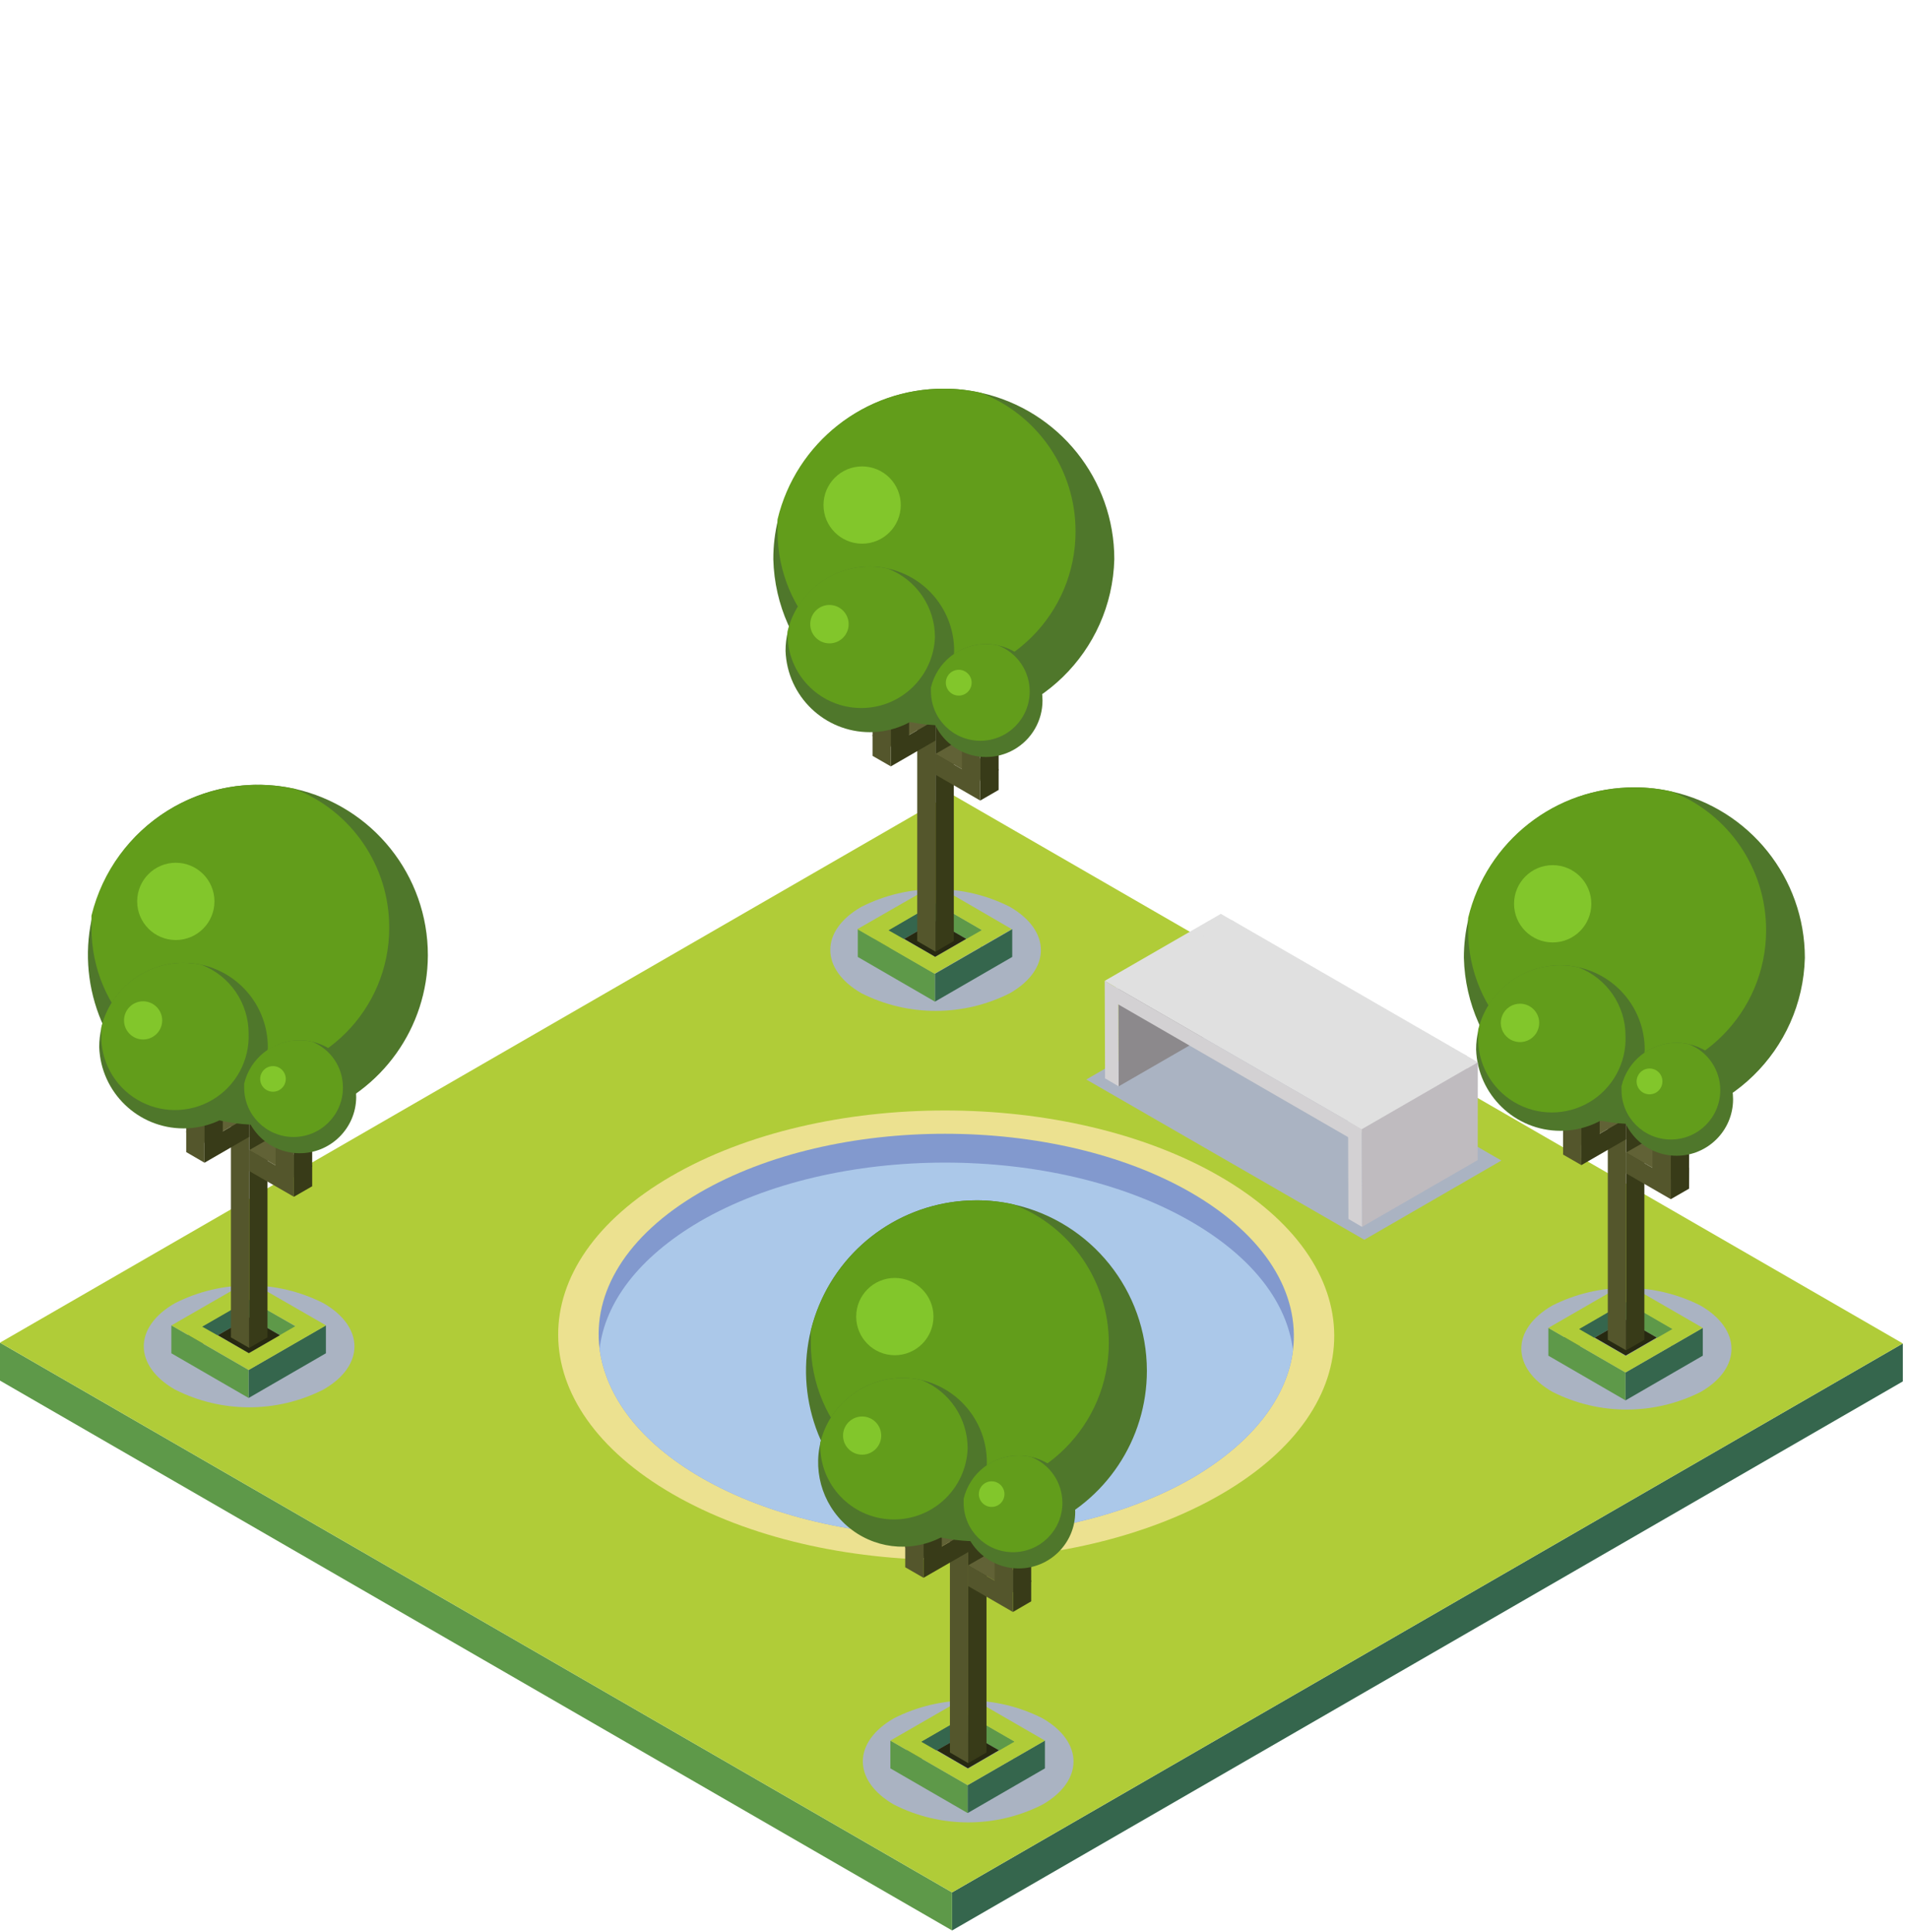 <?xml version="1.0" encoding="UTF-8"?>
<svg width="167px" height="169px" viewBox="0 0 167 169" version="1.1" xmlns="http://www.w3.org/2000/svg" xmlns:xlink="http://www.w3.org/1999/xlink">
    <!-- Generator: Sketch 52.3 (67297) - http://www.bohemiancoding.com/sketch -->
    <title>Artboard</title>
    <desc>Created with Sketch.</desc>
    <g id="Artboard" stroke="none" stroke-width="1" fill="none" fill-rule="evenodd">
        <g id="Element-2-Copy" transform="translate(0, 34)" fill-rule="nonzero">
            <g id="_Gruppe_3" transform="translate(0, 35)">
                <g id="_Gruppe_4" transform="translate(83, 48)" fill="#35664D">
                    <g id="_Gruppe_5">
                        <g id="_Gruppe_6">
                            <polygon id="_Pfad_" points="83.46 0.52 83.46 3.84 0.29 51.87 0.29 48.54"></polygon>
                        </g>
                    </g>
                </g>
                <g id="_Gruppe_7" transform="translate(0, 48)" fill="#5E9949">
                    <g id="_Gruppe_8">
                        <g id="_Gruppe_9">
                            <polygon id="_Pfad_2" points="0 0.45 0 3.77 83.29 51.87 83.29 48.54"></polygon>
                        </g>
                    </g>
                </g>
                <polygon id="_Pfad_3" fill="#B0CC38" points="83.18 0.44 166.46 48.52 83.29 96.54 0 48.45"></polygon>
            </g>
            <g id="_Gruppe_10" transform="translate(128, 34)">
                <g id="_Gruppe_11" style="mix-blend-mode: multiply;" transform="translate(5, 44)" fill="#AAB3C2">
                    <path d="M15.75,2.2 C19.36,4.28 19.38,7.67 15.8,9.75 C11.714,11.822 6.886,11.822 2.8,9.75 C-0.81,7.67 -0.83,4.29 2.8,2.2 C6.872,0.146 11.678,0.146 15.75,2.2 Z" id="_Pfad_4"></path>
                </g>
                <g id="_Gruppe_12" transform="translate(7, 44)">
                    <polygon id="_Pfad_5" fill="#5E9949" points="7.22 3.44 11.3 5.8 11.3 4.23 7.22 1.87"></polygon>
                    <polygon id="_Pfad_6" fill="#35664D" points="7.22 1.87 7.22 3.44 1.78 6.58 1.78 5.01"></polygon>
                    <g id="_Gruppe_13" transform="translate(7, 4)" fill="#35664D">
                        <g id="_Gruppe_14">
                            <g id="_Gruppe_15">
                                <polygon id="_Pfad_7" points="6.96 0.16 6.96 2.59 0.2 6.5 0.2 4.06"></polygon>
                            </g>
                        </g>
                    </g>
                    <g id="_Gruppe_16" transform="translate(0, 4)" fill="#5E9949">
                        <g id="_Gruppe_17">
                            <g id="_Gruppe_18">
                                <polygon id="_Pfad_8" points="0.45 0.16 0.45 2.59 7.2 6.5 7.2 4.06"></polygon>
                            </g>
                        </g>
                    </g>
                    <path d="M7.21,0.26 L0.45,4.16 L7.2,8.06 L13.96,4.16 L7.21,0.26 Z M3.14,4.26 L7.22,1.9 L11.3,4.26 L7.22,6.61 L3.14,4.26 Z" id="_Zusammengesetzter_Pfad_" fill="#B0CC38"></path>
                    <polygon id="_Pfad_9" fill="#272911" points="7.22 3.44 4.5 5.01 7.22 6.58 9.94 5.01"></polygon>
                </g>
                <g id="_Gruppe_19" transform="translate(8, 22)">
                    <g id="_Gruppe_20" transform="translate(4, 0)">
                        <g id="_Gruppe_21" transform="translate(2, 1)" fill="#383B18">
                            <g id="_Gruppe_22">
                                <g id="_Gruppe_23">
                                    <polygon id="_Pfad_10" points="1.85 0.24 1.85 26.2 0.25 27.12 0.25 1.16"></polygon>
                                </g>
                            </g>
                        </g>
                        <g id="_Gruppe_24" transform="translate(0, 1)" fill="#54562C">
                            <g id="_Gruppe_25">
                                <g id="_Gruppe_26">
                                    <polygon id="_Pfad_11" points="0.65 0.24 0.65 26.2 2.25 27.12 2.25 1.16"></polygon>
                                </g>
                            </g>
                        </g>
                        <polygon id="_Pfad_12" fill="#616236" points="0.65 1.24 2.25 0.32 3.85 1.24 2.25 2.16"></polygon>
                    </g>
                    <g id="_Gruppe_27" transform="translate(6, 6)">
                        <g id="_Gruppe_28" transform="translate(0, 3)">
                            <g id="_Gruppe_29" transform="translate(4, 3)" fill="#383B18">
                                <g id="_Gruppe_30">
                                    <g id="_Gruppe_31">
                                        <polygon id="_Pfad_13" points="1.77 0.16 1.76 1.98 0.16 2.9 0.16 1.08"></polygon>
                                    </g>
                                </g>
                            </g>
                            <g id="_Gruppe_32" transform="translate(0, 1)" fill="#54562C">
                                <g id="_Gruppe_33">
                                    <g id="_Gruppe_34">
                                        <polygon id="_Pfad_14" points="0.25 0.82 0.25 2.64 4.16 4.9 4.16 3.08"></polygon>
                                    </g>
                                </g>
                            </g>
                            <polygon id="_Pfad_15" fill="#616236" points="0.25 1.82 1.86 0.9 5.77 3.16 4.16 4.08"></polygon>
                        </g>
                        <g id="_Gruppe_35" transform="translate(2, 0)">
                            <g id="_Gruppe_36" transform="translate(2, 1)" fill="#383B18">
                                <g id="_Gruppe_37">
                                    <g id="_Gruppe_38">
                                        <polygon id="_Pfad_16" points="1.77 0.49 1.76 5.25 0.16 6.18 0.16 1.42"></polygon>
                                    </g>
                                </g>
                            </g>
                            <g id="_Gruppe_39" transform="translate(0, 1)" fill="#54562C">
                                <g id="_Gruppe_40">
                                    <g id="_Gruppe_41">
                                        <polygon id="_Pfad_17" points="0.56 0.49 0.56 5.25 2.16 6.18 2.16 1.42"></polygon>
                                    </g>
                                </g>
                            </g>
                            <polygon id="_Pfad_18" fill="#616236" points="0.56 1.49 2.17 0.57 3.77 1.49 2.16 2.42"></polygon>
                        </g>
                    </g>
                    <g id="_Gruppe_42" transform="translate(0, 4)">
                        <g id="_Gruppe_43" transform="translate(0, 2)">
                            <g id="_Gruppe_44" transform="translate(0, 3)" fill="#54562C">
                                <g id="_Gruppe_45">
                                    <g id="_Gruppe_46">
                                        <polygon id="_Pfad_19" points="0.74 0.17 0.74 2 2.34 2.92 2.34 1.1"></polygon>
                                    </g>
                                </g>
                            </g>
                            <g id="_Gruppe_47" transform="translate(2, 1)" fill="#383B18">
                                <g id="_Gruppe_48">
                                    <g id="_Gruppe_49">
                                        <polygon id="_Pfad_20" points="4.25 0.84 4.25 2.66 0.34 4.92 0.34 3.1"></polygon>
                                    </g>
                                </g>
                            </g>
                            <polygon id="_Pfad_21" fill="#616236" points="6.25 1.84 4.65 0.92 0.74 3.17 2.34 4.1"></polygon>
                        </g>
                        <g id="_Gruppe_50">
                            <g id="_Gruppe_51" transform="translate(0, 1)" fill="#54562C">
                                <g id="_Gruppe_52">
                                    <g id="_Gruppe_53">
                                        <polygon id="_Pfad_22" points="0.74 0.8 0.74 4.27 2.34 5.19 2.34 1.72"></polygon>
                                    </g>
                                </g>
                            </g>
                            <g id="_Gruppe_54" transform="translate(2, 1)" fill="#383B18">
                                <g id="_Gruppe_55">
                                    <g id="_Gruppe_56">
                                        <polygon id="_Pfad_23" points="1.94 0.8 1.94 4.27 0.34 5.19 0.34 1.72"></polygon>
                                    </g>
                                </g>
                            </g>
                            <polygon id="_Pfad_24" fill="#616236" points="3.94 1.8 2.34 0.88 0.74 1.8 2.34 2.72"></polygon>
                        </g>
                    </g>
                </g>
                <g id="_Gruppe_57">
                    <path d="M29.89,15.79 C29.681,23.877 23.065,30.324 14.975,30.324 C6.885,30.324 0.269,23.877 0.06,15.79 C0.057,14.617 0.198,13.448 0.48,12.31 C2.088,5.596 8.097,0.866 15,0.88 C16.09,0.877 17.177,0.998 18.24,1.24 C25.05,2.766 29.89,8.811 29.89,15.79 Z" id="_Pfad_25" fill="#4F772B"></path>
                    <path d="M26.5,13.37 C26.5,20.569 20.664,26.405 13.465,26.405 C6.266,26.405 0.43,20.569 0.43,13.37 C0.43,13.01 0.43,12.66 0.43,12.31 C2.042,5.578 8.078,0.843 15,0.88 C16.09,0.877 17.177,0.998 18.24,1.24 C23.23,3.194 26.51,8.011 26.5,13.37 Z" id="_Pfad_26" fill="#629D1B"></path>
                    <circle id="_Pfad_27" fill="#82C62B" cx="7.83" cy="11.06" r="3.38"></circle>
                </g>
                <g id="_Gruppe_58" transform="translate(1, 16)">
                    <path d="M14.88,7.81 C14.734,11.777 11.475,14.918 7.505,14.918 C3.535,14.918 0.276,11.777 0.13,7.81 C0.128,7.23 0.199,6.652 0.34,6.09 C1.136,2.775 4.101,0.438 7.51,0.44 C8.048,0.438 8.585,0.499 9.11,0.62 C12.48,1.369 14.878,4.358 14.88,7.81 Z" id="_Pfad_28" fill="#4F772B"></path>
                    <path d="M13.2,6.61 C13.293,8.973 12.085,11.198 10.053,12.407 C8.021,13.616 5.489,13.616 3.457,12.407 C1.425,11.198 0.217,8.973 0.31,6.61 C0.3,6.437 0.3,6.263 0.31,6.09 C1.106,2.775 4.071,0.438 7.48,0.44 C8.018,0.438 8.555,0.499 9.08,0.62 C11.562,1.569 13.201,3.952 13.2,6.61 Z" id="_Pfad_29" fill="#629D1B"></path>
                    <path d="M5.65,5.47 C5.654,6.153 5.244,6.771 4.613,7.032 C3.982,7.293 3.255,7.146 2.775,6.66 C2.295,6.175 2.157,5.446 2.426,4.818 C2.695,4.19 3.317,3.788 4,3.8 C4.912,3.816 5.645,4.558 5.65,5.47 Z" id="_Pfad_30" fill="#82C62B"></path>
                </g>
                <g id="_Gruppe_59" transform="translate(13, 23)">
                    <path d="M10.61,5.16 C10.61,7.888 8.398,10.1 5.67,10.1 C2.942,10.1 0.73,7.888 0.73,5.16 C0.73,4.772 0.777,4.386 0.87,4.01 C1.398,1.787 3.385,0.218 5.67,0.22 C6.033,0.219 6.396,0.26 6.75,0.34 C9.008,0.842 10.614,2.847 10.61,5.16 Z" id="_Pfad_31" fill="#4F772B"></path>
                    <path d="M9.49,4.36 C9.49,6.746 7.556,8.68 5.17,8.68 C2.784,8.68 0.85,6.746 0.85,4.36 C0.85,4.24 0.85,4.12 0.85,4.01 C1.378,1.787 3.365,0.218 5.65,0.22 C6.013,0.219 6.376,0.26 6.73,0.34 C8.392,0.981 9.489,2.578 9.49,4.36 Z" id="_Pfad_32" fill="#629D1B"></path>
                    <path d="M4.43,3.59 C4.434,4.049 4.16,4.465 3.737,4.642 C3.314,4.819 2.825,4.723 2.501,4.399 C2.177,4.075 2.081,3.586 2.258,3.163 C2.435,2.74 2.851,2.466 3.31,2.47 C3.929,2.47 4.43,2.971 4.43,3.59 Z" id="_Pfad_33" fill="#82C62B"></path>
                </g>
            </g>
            <g id="_Gruppe_60" transform="translate(67, 0)">
                <g id="_Gruppe_61" style="mix-blend-mode: multiply;" transform="translate(5, 43)" fill="#AAB3C2">
                    <path d="M16.35,2.33 C19.95,4.41 19.97,7.8 16.35,9.88 C12.263,11.946 7.437,11.946 3.35,9.88 C-0.26,7.79 -0.28,4.41 3.35,2.33 C7.436,0.258 12.264,0.258 16.35,2.33 Z" id="_Pfad_34"></path>
                </g>
                <g id="_Gruppe_62" transform="translate(8, 43)">
                    <polygon id="_Pfad_35" fill="#5E9949" points="6.81 3.56 10.89 5.92 10.89 4.35 6.81 1.99"></polygon>
                    <polygon id="_Pfad_36" fill="#35664D" points="6.81 1.99 6.81 3.56 1.37 6.7 1.37 5.13"></polygon>
                    <g id="_Gruppe_63" transform="translate(6, 4)" fill="#35664D">
                        <g id="_Gruppe_64">
                            <g id="_Gruppe_65">
                                <polygon id="_Pfad_37" points="7.55 0.28 7.55 2.71 0.79 6.62 0.79 4.18"></polygon>
                            </g>
                        </g>
                    </g>
                    <g id="_Gruppe_66" transform="translate(0, 4)" fill="#5E9949">
                        <g id="_Gruppe_67">
                            <g id="_Gruppe_68">
                                <polygon id="_Pfad_38" points="0.04 0.28 0.04 2.71 6.79 6.62 6.79 4.18"></polygon>
                            </g>
                        </g>
                    </g>
                    <path d="M6.8,0.38 L0,4.28 L6.75,8.18 L13.51,4.28 L6.8,0.38 Z M2.73,4.38 L6.81,2 L10.89,4.36 L6.81,6.7 L2.73,4.38 Z" id="_Zusammengesetzter_Pfad_2" fill="#B0CC38"></path>
                    <polygon id="_Pfad_39" fill="#272911" points="6.81 3.56 4.09 5.13 6.81 6.7 9.53 5.13"></polygon>
                </g>
                <g id="_Gruppe_69" transform="translate(9, 21)">
                    <g id="_Gruppe_70" transform="translate(4, 0)">
                        <g id="_Gruppe_71" transform="translate(1, 1)" fill="#383B18">
                            <g id="_Gruppe_72">
                                <g id="_Gruppe_73">
                                    <polygon id="_Pfad_40" points="2.44 0.36 2.44 26.32 0.84 27.25 0.84 1.29"></polygon>
                                </g>
                            </g>
                        </g>
                        <g id="_Gruppe_74" transform="translate(0, 1)" fill="#54562C">
                            <g id="_Gruppe_75">
                                <g id="_Gruppe_76">
                                    <polygon id="_Pfad_41" points="0.24 0.36 0.24 26.32 1.84 27.25 1.84 1.29"></polygon>
                                </g>
                            </g>
                        </g>
                        <polygon id="_Pfad_42" fill="#616236" points="0.24 1.36 1.84 0.44 3.44 1.36 1.84 2.29"></polygon>
                    </g>
                    <g id="_Gruppe_77" transform="translate(5, 6)">
                        <g id="_Gruppe_78" transform="translate(0, 4)">
                            <g id="_Gruppe_79" transform="translate(4, 2)" fill="#383B18">
                                <g id="_Gruppe_80">
                                    <g id="_Gruppe_81">
                                        <polygon id="_Pfad_43" points="2.36 0.28 2.36 2.1 0.75 3.03 0.75 1.2"></polygon>
                                    </g>
                                </g>
                            </g>
                            <g id="_Gruppe_82" fill="#54562C">
                                <g id="_Gruppe_83">
                                    <g id="_Gruppe_84">
                                        <polygon id="_Pfad_44" points="0.84 0.95 0.84 2.77 4.75 5.03 4.75 3.2"></polygon>
                                    </g>
                                </g>
                            </g>
                            <polygon id="_Pfad_45" fill="#616236" points="0.84 0.95 2.45 0.02 6.36 2.28 4.75 3.2"></polygon>
                        </g>
                        <g id="_Gruppe_85" transform="translate(3, 0)">
                            <g id="_Gruppe_86" transform="translate(1, 1)" fill="#383B18">
                                <g id="_Gruppe_87">
                                    <g id="_Gruppe_88">
                                        <polygon id="_Pfad_46" points="2.36 0.61 2.36 5.38 0.75 6.3 0.75 1.54"></polygon>
                                    </g>
                                </g>
                            </g>
                            <g id="_Gruppe_89" transform="translate(0, 1)" fill="#54562C">
                                <g id="_Gruppe_90">
                                    <g id="_Gruppe_91">
                                        <polygon id="_Pfad_47" points="0.15 0.61 0.15 5.38 1.75 6.3 1.75 1.54"></polygon>
                                    </g>
                                </g>
                            </g>
                            <polygon id="_Pfad_48" fill="#616236" points="0.15 1.61 1.76 0.69 3.36 1.61 1.75 2.54"></polygon>
                        </g>
                    </g>
                    <g id="_Gruppe_92" transform="translate(0, 5)">
                        <g id="_Gruppe_93" transform="translate(0, 2)">
                            <g id="_Gruppe_94" transform="translate(0, 2)" fill="#54562C">
                                <g id="_Gruppe_95">
                                    <g id="_Gruppe_96">
                                        <polygon id="_Pfad_49" points="0.33 0.3 0.33 2.12 1.93 3.04 1.93 1.22"></polygon>
                                    </g>
                                </g>
                            </g>
                            <g id="_Gruppe_97" transform="translate(1, 0)" fill="#383B18">
                                <g id="_Gruppe_98">
                                    <g id="_Gruppe_99">
                                        <polygon id="_Pfad_50" points="4.84 0.96 4.84 2.78 0.93 5.04 0.93 3.22"></polygon>
                                    </g>
                                </g>
                            </g>
                            <polygon id="_Pfad_51" fill="#616236" points="5.84 0.96 4.24 0.04 0.33 2.3 1.93 3.22"></polygon>
                        </g>
                        <g id="_Gruppe_100">
                            <g id="_Gruppe_101" fill="#54562C">
                                <g id="_Gruppe_102">
                                    <g id="_Gruppe_103">
                                        <polygon id="_Pfad_52" points="0.33 0.92 0.33 4.39 1.93 5.32 1.93 1.85"></polygon>
                                    </g>
                                </g>
                            </g>
                            <g id="_Gruppe_104" transform="translate(1, 0)" fill="#383B18">
                                <g id="_Gruppe_105">
                                    <g id="_Gruppe_106">
                                        <polygon id="_Pfad_53" points="2.53 0.92 2.53 4.39 0.93 5.32 0.93 1.85"></polygon>
                                    </g>
                                </g>
                            </g>
                            <polygon id="_Pfad_54" fill="#616236" points="3.53 0.92 1.93 0 0.33 0.92 1.93 1.85"></polygon>
                        </g>
                    </g>
                </g>
                <g id="_Gruppe_107">
                    <path d="M30.48,14.92 C30.271,23.007 23.655,29.454 15.565,29.454 C7.475,29.454 0.859,23.007 0.65,14.92 C0.647,13.744 0.788,12.572 1.07,11.43 C2.679,4.726 8.675,-0.001 15.57,-6.77626358e-21 C16.66,-0.003 17.747,0.118 18.81,0.36 C25.632,1.879 30.483,7.931 30.48,14.92 Z" id="_Pfad_55" fill="#4F772B"></path>
                    <path d="M27.09,12.49 C27.09,19.689 21.254,25.525 14.055,25.525 C6.856,25.525 1.02,19.689 1.02,12.49 C1.02,12.13 1.02,11.78 1.02,11.43 C2.634,4.708 8.657,-0.024 15.57,1.65534632e-15 C16.66,-0.003 17.747,0.118 18.81,0.36 C23.808,2.308 27.097,7.126 27.09,12.49 Z" id="_Pfad_56" fill="#629D1B"></path>
                    <path d="M11.8,10.19 C11.794,12.055 10.279,13.564 8.413,13.56 C6.548,13.556 5.038,12.042 5.04,10.177 C5.042,8.311 6.555,6.8 8.42,6.8 C9.318,6.8 10.179,7.157 10.814,7.794 C11.448,8.43 11.803,9.292 11.8,10.19 Z" id="_Pfad_57" fill="#82C62B"></path>
                </g>
                <g id="_Gruppe_108" transform="translate(1, 15)">
                    <path d="M15.47,7.94 C15.324,11.907 12.065,15.048 8.095,15.048 C4.125,15.048 0.866,11.907 0.72,7.94 C0.718,7.357 0.789,6.776 0.93,6.21 C1.726,2.895 4.691,0.558 8.1,0.56 C8.638,0.558 9.175,0.619 9.7,0.74 C13.074,1.49 15.473,4.484 15.47,7.94 Z" id="_Pfad_58" fill="#4F772B"></path>
                    <path d="M13.79,6.74 C13.654,10.201 10.808,12.936 7.345,12.936 C3.882,12.936 1.036,10.201 0.9,6.74 C0.89,6.563 0.89,6.387 0.9,6.21 C1.696,2.895 4.661,0.558 8.07,0.56 C8.608,0.558 9.145,0.619 9.67,0.74 C12.152,1.695 13.79,4.08 13.79,6.74 Z" id="_Pfad_59" fill="#629D1B"></path>
                    <path d="M6.24,5.6 C6.24,6.528 5.488,7.28 4.56,7.28 C3.632,7.28 2.88,6.528 2.88,5.6 C2.88,4.672 3.632,3.92 4.56,3.92 C5.006,3.92 5.433,4.097 5.748,4.412 C6.063,4.727 6.24,5.154 6.24,5.6 Z" id="_Pfad_60" fill="#82C62B"></path>
                </g>
                <g id="_Gruppe_109" transform="translate(14, 22)">
                    <path d="M10.2,5.28 C10.2,7.045 9.258,8.676 7.73,9.558 C6.202,10.441 4.318,10.441 2.79,9.558 C1.262,8.676 0.32,7.045 0.32,5.28 C0.32,4.892 0.367,4.506 0.46,4.13 C0.992,1.909 2.976,0.342 5.26,0.34 C5.623,0.339 5.986,0.38 6.34,0.46 C8.598,0.962 10.204,2.967 10.2,5.28 Z" id="_Pfad_61" fill="#4F772B"></path>
                    <path d="M9.08,4.48 C9.08,6.866 7.146,8.8 4.76,8.8 C2.374,8.8 0.44,6.866 0.44,4.48 C0.44,4.36 0.44,4.24 0.44,4.13 C0.972,1.909 2.956,0.342 5.24,0.34 C5.603,0.339 5.966,0.38 6.32,0.46 C7.981,1.103 9.076,2.699 9.08,4.48 Z" id="_Pfad_62" fill="#629D1B"></path>
                    <path d="M4,3.71 C4.004,4.169 3.73,4.585 3.307,4.762 C2.884,4.939 2.395,4.843 2.071,4.519 C1.747,4.195 1.651,3.706 1.828,3.283 C2.005,2.86 2.421,2.586 2.88,2.59 C3.496,2.595 3.995,3.094 4,3.71 Z" id="_Pfad_63" fill="#82C62B"></path>
                </g>
            </g>
            <g id="_Gruppe_110" transform="translate(7, 34)">
                <g id="_Gruppe_111" style="mix-blend-mode: multiply;" transform="translate(5, 44)" fill="#AAB3C2">
                    <path d="M16.3,2 C19.9,4.08 19.92,7.47 16.3,9.55 C12.215,11.625 7.385,11.625 3.3,9.55 C-0.32,7.47 -0.34,4.09 3.3,2 C7.385,-0.075 12.215,-0.075 16.3,2 Z" id="_Pfad_64"></path>
                </g>
                <g id="_Gruppe_112" transform="translate(7, 44)">
                    <polygon id="_Pfad_65" fill="#5E9949" points="7.77 3.23 11.85 5.58 11.85 4.02 7.77 1.66"></polygon>
                    <polygon id="_Pfad_66" fill="#35664D" points="7.77 1.66 7.77 3.23 2.33 6.37 2.33 4.8"></polygon>
                    <g id="_Gruppe_113" transform="translate(7, 3)" fill="#35664D">
                        <g id="_Gruppe_114">
                            <g id="_Gruppe_115">
                                <polygon id="_Pfad_67" points="7.51 0.94 7.51 3.38 0.75 7.29 0.75 4.84"></polygon>
                            </g>
                        </g>
                    </g>
                    <g id="_Gruppe_116" transform="translate(0, 3)" fill="#5E9949">
                        <g id="_Gruppe_117">
                            <g id="_Gruppe_118">
                                <polygon id="_Pfad_68" points="0.99 0.94 0.99 3.38 7.75 7.29 7.75 4.84"></polygon>
                            </g>
                        </g>
                    </g>
                    <path d="M7.76,0.05 L1,3.94 L7.76,7.84 L14.52,3.94 L7.76,0.05 Z M3.69,4.05 L7.77,1.7 L11.85,4 L7.77,6.36 L3.69,4.05 Z" id="_Zusammengesetzter_Pfad_3" fill="#B0CC38"></path>
                    <polygon id="_Pfad_69" fill="#272911" points="7.77 3.23 5.05 4.8 7.77 6.37 10.49 4.8"></polygon>
                </g>
                <g id="_Gruppe_119" transform="translate(9, 22)">
                    <g id="_Gruppe_120" transform="translate(4, 0)">
                        <g id="_Gruppe_121" transform="translate(1, 1)" fill="#383B18">
                            <g id="_Gruppe_122">
                                <g id="_Gruppe_123">
                                    <polygon id="_Pfad_70" points="2.4 0.03 2.4 25.99 0.8 26.91 0.8 0.95"></polygon>
                                </g>
                            </g>
                        </g>
                        <g id="_Gruppe_124" transform="translate(0, 1)" fill="#54562C">
                            <g id="_Gruppe_125">
                                <g id="_Gruppe_126">
                                    <polygon id="_Pfad_71" points="0.2 0.03 0.2 25.99 1.8 26.91 1.8 0.95"></polygon>
                                </g>
                            </g>
                        </g>
                        <polygon id="_Pfad_72" fill="#616236" points="0.2 1.03 1.8 0.1 3.4 1.03 1.8 1.95"></polygon>
                    </g>
                    <g id="_Gruppe_127" transform="translate(5, 6)">
                        <g id="_Gruppe_128" transform="translate(0, 3)">
                            <g id="_Gruppe_129" transform="translate(4, 2)" fill="#383B18">
                                <g id="_Gruppe_130">
                                    <g id="_Gruppe_131">
                                        <polygon id="_Pfad_73" points="2.31 0.95 2.31 2.77 0.71 3.69 0.71 1.87"></polygon>
                                    </g>
                                </g>
                            </g>
                            <g id="_Gruppe_132" transform="translate(0, 1)" fill="#54562C">
                                <g id="_Gruppe_133">
                                    <g id="_Gruppe_134">
                                        <polygon id="_Pfad_74" points="0.8 0.61 0.8 2.44 4.71 4.69 4.71 2.87"></polygon>
                                    </g>
                                </g>
                            </g>
                            <polygon id="_Pfad_75" fill="#616236" points="0.8 1.61 2.4 0.69 6.31 2.95 4.71 3.87"></polygon>
                        </g>
                        <g id="_Gruppe_135" transform="translate(3, 0)">
                            <g id="_Gruppe_136" transform="translate(1, 1)" fill="#383B18">
                                <g id="_Gruppe_137">
                                    <g id="_Gruppe_138">
                                        <polygon id="_Pfad_76" points="2.31 0.28 2.31 5.04 0.71 5.97 0.71 1.2"></polygon>
                                    </g>
                                </g>
                            </g>
                            <g id="_Gruppe_139" transform="translate(0, 1)" fill="#54562C">
                                <g id="_Gruppe_140">
                                    <g id="_Gruppe_141">
                                        <polygon id="_Pfad_77" points="0.11 0.28 0.11 5.04 1.71 5.97 1.71 1.2"></polygon>
                                    </g>
                                </g>
                            </g>
                            <polygon id="_Pfad_78" fill="#616236" points="0.11 1.28 1.71 0.35 3.31 1.28 1.71 2.2"></polygon>
                        </g>
                    </g>
                    <g id="_Gruppe_142" transform="translate(0, 4)">
                        <g id="_Gruppe_143" transform="translate(0, 2)">
                            <g id="_Gruppe_144" transform="translate(0, 2)" fill="#54562C">
                                <g id="_Gruppe_145">
                                    <g id="_Gruppe_146">
                                        <polygon id="_Pfad_79" points="0.29 0.96 0.29 2.78 1.89 3.71 1.89 1.89"></polygon>
                                    </g>
                                </g>
                            </g>
                            <g id="_Gruppe_147" transform="translate(1, 1)" fill="#383B18">
                                <g id="_Gruppe_148">
                                    <g id="_Gruppe_149">
                                        <polygon id="_Pfad_80" points="4.8 0.63 4.8 2.45 0.89 4.71 0.89 2.89"></polygon>
                                    </g>
                                </g>
                            </g>
                            <polygon id="_Pfad_81" fill="#616236" points="5.8 1.63 4.2 0.7 0.29 2.96 1.89 3.89"></polygon>
                        </g>
                        <g id="_Gruppe_150">
                            <g id="_Gruppe_151" transform="translate(0, 1)" fill="#54562C">
                                <g id="_Gruppe_152">
                                    <g id="_Gruppe_153">
                                        <polygon id="_Pfad_82" points="0.29 0.59 0.29 4.06 1.89 4.98 1.89 1.51"></polygon>
                                    </g>
                                </g>
                            </g>
                            <g id="_Gruppe_154" transform="translate(1, 1)" fill="#383B18">
                                <g id="_Gruppe_155">
                                    <g id="_Gruppe_156">
                                        <polygon id="_Pfad_83" points="2.49 0.59 2.49 4.06 0.89 4.98 0.89 1.51"></polygon>
                                    </g>
                                </g>
                            </g>
                            <polygon id="_Pfad_84" fill="#616236" points="3.49 1.59 1.89 0.66 0.29 1.59 1.89 2.51"></polygon>
                        </g>
                    </g>
                </g>
                <g id="_Gruppe_157">
                    <path d="M30.43,15.58 C30.404,21.884 26.406,27.487 20.452,29.562 C14.499,31.636 7.885,29.73 3.947,24.807 C0.01,19.883 -0.395,13.012 2.937,7.66 C6.269,2.308 12.614,-0.361 18.77,1 C25.595,2.524 30.443,8.587 30.43,15.58 Z" id="_Pfad_85" fill="#4F772B"></path>
                    <path d="M27.05,13.16 C27.05,20.354 21.219,26.185 14.025,26.185 C6.831,26.185 1,20.354 1,13.16 C1,12.8 1,12.45 1,12.1 C2.93,4.191 10.816,-0.735 18.77,1 C23.779,2.952 27.069,7.785 27.05,13.16 Z" id="_Pfad_86" fill="#629D1B"></path>
                    <circle id="_Pfad_87" fill="#82C62B" cx="8.38" cy="10.85" r="3.38"></circle>
                </g>
                <g id="_Gruppe_158" transform="translate(1, 16)">
                    <path d="M15.43,7.6 C15.284,11.567 12.025,14.708 8.055,14.708 C4.085,14.708 0.826,11.567 0.68,7.6 C0.68,7.021 0.747,6.444 0.88,5.88 C1.679,2.567 4.642,0.232 8.05,0.23 C8.591,0.231 9.131,0.287 9.66,0.4 C13.029,1.157 15.425,4.147 15.43,7.6 Z" id="_Pfad_88" fill="#4F772B"></path>
                    <path d="M13.75,6.4 C13.843,8.763 12.635,10.988 10.603,12.197 C8.571,13.406 6.039,13.406 4.007,12.197 C1.975,10.988 0.767,8.763 0.86,6.4 C0.86,6.23 0.86,6.05 0.86,5.88 C1.659,2.567 4.622,0.232 8.03,0.23 C8.571,0.231 9.111,0.287 9.64,0.4 C12.116,1.361 13.748,3.744 13.75,6.4 Z" id="_Pfad_89" fill="#629D1B"></path>
                    <path d="M6.19,5.26 C6.19,6.182 5.442,6.93 4.52,6.93 C3.598,6.93 2.85,6.182 2.85,5.26 C2.85,4.338 3.598,3.59 4.52,3.59 C5.44,3.595 6.185,4.34 6.19,5.26 Z" id="_Pfad_90" fill="#82C62B"></path>
                </g>
                <g id="_Gruppe_159" transform="translate(14, 23)">
                    <path d="M10.16,5 C10.127,7.72 7.901,9.902 5.18,9.88 C2.46,9.858 0.27,7.641 0.28,4.92 C0.291,2.2 2.5,0 5.22,-7.10542058e-15 C5.58,-0.001 5.939,0.039 6.29,0.12 C8.572,0.626 10.187,2.663 10.16,5 Z" id="_Pfad_91" fill="#4F772B"></path>
                    <path d="M9,4.14 C9,6.526 7.066,8.46 4.68,8.46 C2.294,8.46 0.36,6.526 0.36,4.14 C0.36,4.03 0.36,3.91 0.36,3.79 C0.893,1.545 2.913,-0.03 5.22,-1.62630326e-19 C5.58,-0.001 5.939,0.039 6.29,0.12 C7.935,0.774 9.01,2.37 9,4.14 Z" id="_Pfad_92" fill="#629D1B"></path>
                    <path d="M4,3.38 C4,3.999 3.499,4.5 2.88,4.5 C2.261,4.5 1.76,3.999 1.76,3.38 C1.76,2.761 2.261,2.26 2.88,2.26 C3.499,2.26 4,2.761 4,3.38 Z" id="_Pfad_93" fill="#82C62B"></path>
                </g>
            </g>
            <g id="_Gruppe_160" transform="translate(48, 63)">
                <g id="_Gruppe_161" fill="#ECE190">
                    <path d="M58.7,5.9 C72,13.58 72.07,26.02 58.85,33.7 C45.63,41.38 24.15,41.38 10.85,33.7 C-2.45,26.02 -2.52,13.58 10.7,5.9 C23.92,-1.78 45.4,-1.78 58.7,5.9 Z" id="_Pfad_94"></path>
                </g>
                <g id="_Gruppe_162" transform="translate(4, 2)" fill="#8299CE">
                    <path d="M61.11,19.12 C60.62,23.12 57.69,27.12 52.35,30.26 C40.51,37.13 21.26,37.13 9.35,30.26 C3.92,27.12 1,23.11 0.45,19 C-0.17,14.1 2.75,9.09 9.2,5.33 C21.04,-1.54 40.29,-1.54 52.2,5.33 C58.74,9.12 61.72,14.18 61.11,19.12 Z" id="_Pfad_95"></path>
                </g>
                <g id="_Gruppe_163" transform="translate(4, 4)" fill="#ABC8E9">
                    <path d="M61.11,17.12 C60.62,21.12 57.69,25.12 52.35,28.26 C40.51,35.13 21.26,35.13 9.35,28.26 C3.92,25.12 1,21.11 0.45,17 C0.93,12.94 3.86,9 9.2,5.86 C21.04,-1.02 40.29,-1.02 52.2,5.86 C57.63,9 60.61,13 61.11,17.12 Z" id="_Pfad_96"></path>
                </g>
            </g>
            <g id="_Gruppe_164" transform="translate(70, 71)">
                <g id="_Gruppe_165" style="mix-blend-mode: multiply;" transform="translate(5, 43)" fill="#AAB3C2">
                    <path d="M16.2,2.31 C19.81,4.39 19.82,7.78 16.2,9.86 C12.115,11.935 7.285,11.935 3.2,9.86 C-0.42,7.77 -0.43,4.4 3.2,2.31 C7.285,0.235 12.115,0.235 16.2,2.31 Z" id="_Pfad_97"></path>
                </g>
                <g id="_Gruppe_166" transform="translate(7, 43)">
                    <polygon id="_Pfad_98" fill="#5E9949" points="7.67 3.55 11.75 5.9 11.75 4.33 7.67 1.98"></polygon>
                    <polygon id="_Pfad_99" fill="#35664D" points="7.67 1.98 7.67 3.55 2.23 6.69 2.23 5.12"></polygon>
                    <g id="_Gruppe_167" transform="translate(7, 4)" fill="#35664D">
                        <g id="_Gruppe_168">
                            <g id="_Gruppe_169">
                                <polygon id="_Pfad_100" points="7.41 0.26 7.41 2.69 0.65 6.6 0.65 4.16"></polygon>
                            </g>
                        </g>
                    </g>
                    <g id="_Gruppe_170" transform="translate(0, 4)" fill="#5E9949">
                        <g id="_Gruppe_171">
                            <g id="_Gruppe_172">
                                <polygon id="_Pfad_101" points="0.89 0.26 0.89 2.69 7.65 6.6 7.65 4.16"></polygon>
                            </g>
                        </g>
                    </g>
                    <path d="M7.66,0.36 L0.89,4.26 L7.65,8.16 L14.41,4.26 L7.66,0.36 Z M3.59,4.36 L7.67,2 L11.75,4.35 L7.67,6.71 L3.59,4.36 Z" id="_Zusammengesetzter_Pfad_4" fill="#B0CC38"></path>
                    <polygon id="_Pfad_102" fill="#272911" points="7.67 3.55 4.95 5.11 7.67 6.69 10.39 5.11"></polygon>
                </g>
                <g id="_Gruppe_173" transform="translate(9, 21)">
                    <g id="_Gruppe_174" transform="translate(4, 0)">
                        <g id="_Gruppe_175" transform="translate(1, 1)" fill="#383B18">
                            <g id="_Gruppe_176">
                                <g id="_Gruppe_177">
                                    <polygon id="_Pfad_103" points="2.3 0.34 2.3 26.3 0.7 27.23 0.7 1.27"></polygon>
                                </g>
                            </g>
                        </g>
                        <g id="_Gruppe_178" transform="translate(0, 1)" fill="#54562C">
                            <g id="_Gruppe_179">
                                <g id="_Gruppe_180">
                                    <polygon id="_Pfad_104" points="0.1 0.34 0.1 26.3 1.7 27.23 1.7 1.27"></polygon>
                                </g>
                            </g>
                        </g>
                        <polygon id="_Pfad_105" fill="#616236" points="0.1 1.34 1.7 0.42 3.3 1.34 1.7 2.27"></polygon>
                    </g>
                    <g id="_Gruppe_181" transform="translate(5, 6)">
                        <g id="_Gruppe_182" transform="translate(0, 4)">
                            <g id="_Gruppe_183" transform="translate(4, 2)" fill="#383B18">
                                <g id="_Gruppe_184">
                                    <g id="_Gruppe_185">
                                        <polygon id="_Pfad_106" points="2.21 0.26 2.21 2.08 0.61 3.01 0.61 1.19"></polygon>
                                    </g>
                                </g>
                            </g>
                            <g id="_Gruppe_186" fill="#54562C">
                                <g id="_Gruppe_187">
                                    <g id="_Gruppe_188">
                                        <polygon id="_Pfad_107" points="0.7 0.93 0.7 2.75 4.61 5.01 4.61 3.19"></polygon>
                                    </g>
                                </g>
                            </g>
                            <polygon id="_Pfad_108" fill="#616236" points="0.7 0.93 2.3 0.01 6.21 2.26 4.61 3.19"></polygon>
                        </g>
                        <g id="_Gruppe_189" transform="translate(3, 0)">
                            <g id="_Gruppe_190" transform="translate(1, 1)" fill="#383B18">
                                <g id="_Gruppe_191">
                                    <g id="_Gruppe_192">
                                        <polygon id="_Pfad_109" points="2.21 0.59 2.21 5.36 0.61 6.28 0.61 1.52"></polygon>
                                    </g>
                                </g>
                            </g>
                            <g id="_Gruppe_193" transform="translate(0, 1)" fill="#54562C">
                                <g id="_Gruppe_194">
                                    <g id="_Gruppe_195">
                                        <polygon id="_Pfad_110" points="0.01 0.59 0.01 5.36 1.61 6.28 1.61 1.52"></polygon>
                                    </g>
                                </g>
                            </g>
                            <polygon id="_Pfad_111" fill="#616236" points="0.01 1.59 1.61 0.67 3.21 1.59 1.61 2.52"></polygon>
                        </g>
                    </g>
                    <g id="_Gruppe_196" transform="translate(0, 4)">
                        <g id="_Gruppe_197" transform="translate(0, 3)">
                            <g id="_Gruppe_198" transform="translate(0, 2)" fill="#54562C">
                                <g id="_Gruppe_199">
                                    <g id="_Gruppe_200">
                                        <polygon id="_Pfad_112" points="0.19 0.28 0.19 2.1 1.79 3.02 1.79 1.2"></polygon>
                                    </g>
                                </g>
                            </g>
                            <g id="_Gruppe_201" transform="translate(1, 0)" fill="#383B18">
                                <g id="_Gruppe_202">
                                    <g id="_Gruppe_203">
                                        <polygon id="_Pfad_113" points="4.7 0.94 4.7 2.77 0.79 5.02 0.79 3.2"></polygon>
                                    </g>
                                </g>
                            </g>
                            <polygon id="_Pfad_114" fill="#616236" points="5.7 0.94 4.1 0.02 0.19 2.28 1.79 3.2"></polygon>
                        </g>
                        <g id="_Gruppe_204">
                            <g id="_Gruppe_205" transform="translate(0, 1)" fill="#54562C">
                                <g id="_Gruppe_206">
                                    <g id="_Gruppe_207">
                                        <polygon id="_Pfad_115" points="0.19 0.9 0.19 4.37 1.79 5.3 1.79 1.83"></polygon>
                                    </g>
                                </g>
                            </g>
                            <g id="_Gruppe_208" transform="translate(1, 1)" fill="#383B18">
                                <g id="_Gruppe_209">
                                    <g id="_Gruppe_210">
                                        <polygon id="_Pfad_116" points="2.39 0.9 2.39 4.37 0.79 5.3 0.79 1.83"></polygon>
                                    </g>
                                </g>
                            </g>
                            <polygon id="_Pfad_117" fill="#616236" points="3.39 1.9 1.79 0.98 0.19 1.9 1.79 2.83"></polygon>
                        </g>
                    </g>
                </g>
                <g id="_Gruppe_211">
                    <path d="M30.33,14.9 C30.334,20.931 26.704,26.371 21.133,28.682 C15.562,30.993 9.147,29.72 4.881,25.456 C0.614,21.193 -0.663,14.779 1.644,9.207 C3.951,3.634 9.389,1.3565503e-06 15.42,-1.42108412e-14 C16.513,-0.003 17.604,0.117 18.67,0.36 C25.478,1.884 30.321,7.923 30.33,14.9 Z" id="_Pfad_118" fill="#4F772B"></path>
                    <path d="M27,12.47 C27,19.669 21.164,25.505 13.965,25.505 C6.766,25.505 0.93,19.669 0.93,12.47 C0.93,12.12 0.93,11.76 0.93,11.41 C2.553,4.721 8.537,0.009 15.42,1.42108412e-14 C16.513,-0.003 17.604,0.117 18.67,0.36 C23.681,2.289 26.991,7.1 27,12.47 Z" id="_Pfad_119" fill="#629D1B"></path>
                    <circle id="_Pfad_120" fill="#82C62B" cx="8.28" cy="10.17" r="3.38"></circle>
                </g>
                <g id="_Gruppe_212" transform="translate(1, 15)">
                    <path d="M15.33,7.92 C15.33,10.909 13.526,13.604 10.763,14.743 C7.999,15.882 4.821,15.242 2.714,13.121 C0.607,10.999 -0.012,7.817 1.146,5.061 C2.304,2.305 5.011,0.52 8,0.54 C8.542,0.539 9.082,0.599 9.61,0.72 C12.962,1.494 15.334,4.48 15.33,7.92 Z" id="_Pfad_121" fill="#4F772B"></path>
                    <path d="M13.65,6.72 C13.514,10.181 10.668,12.916 7.205,12.916 C3.742,12.916 0.896,10.181 0.76,6.72 C0.76,6.54 0.76,6.37 0.76,6.2 C1.564,2.86 4.564,0.514 8,0.54 C8.542,0.539 9.082,0.599 9.61,0.72 C12.059,1.703 13.66,4.081 13.65,6.72 Z" id="_Pfad_122" fill="#629D1B"></path>
                    <path d="M6.09,5.58 C6.09,6.502 5.342,7.25 4.42,7.25 C3.498,7.25 2.75,6.502 2.75,5.58 C2.75,4.658 3.498,3.91 4.42,3.91 C4.863,3.91 5.288,4.086 5.601,4.399 C5.914,4.712 6.09,5.137 6.09,5.58 Z" id="_Pfad_123" fill="#82C62B"></path>
                </g>
                <g id="_Gruppe_213" transform="translate(14, 22)">
                    <path d="M10.06,5.26 C10.06,7.988 7.848,10.2 5.12,10.2 C2.392,10.2 0.18,7.988 0.18,5.26 C0.18,2.532 2.392,0.32 5.12,0.32 C5.483,0.319 5.846,0.36 6.2,0.44 C8.458,0.942 10.064,2.947 10.06,5.26 Z" id="_Pfad_124" fill="#4F772B"></path>
                    <path d="M8.94,4.46 C8.94,6.846 7.006,8.78 4.62,8.78 C2.234,8.78 0.3,6.846 0.3,4.46 C0.3,4.34 0.3,4.22 0.3,4.11 C0.828,1.887 2.815,0.318 5.1,0.32 C5.463,0.319 5.826,0.36 6.18,0.44 C7.841,1.083 8.936,2.679 8.94,4.46 Z" id="_Pfad_125" fill="#629D1B"></path>
                    <path d="M3.87,3.7 C3.87,4.319 3.369,4.82 2.75,4.82 C2.131,4.82 1.63,4.319 1.63,3.7 C1.63,3.081 2.131,2.58 2.75,2.58 C3.369,2.58 3.87,3.081 3.87,3.7 Z" id="_Pfad_126" fill="#82C62B"></path>
                </g>
            </g>
            <g id="_Gruppe_214" transform="translate(95, 45)">
                <g id="_Gruppe_215" style="mix-blend-mode: multiply;" transform="translate(0, 8)" fill="#AAB3C2">
                    <g id="_Gruppe_216">
                        <g id="_Gruppe_217">
                            <polygon id="_Pfad_127" points="36.34 14.52 24.35 21.45 0.03 7.43 12.04 0.49"></polygon>
                        </g>
                    </g>
                </g>
                <g id="_Gruppe_218" transform="translate(1, 0)">
                    <g id="_Gruppe_219" fill="#E0E0E0">
                        <polygon id="_Pfad_128" points="11.99 1.63 10.8 0.94 0.64 6.8 1.83 7.5"></polygon>
                    </g>
                    <polygon id="_Pfad_129" fill="#8C898C" points="1.86 16.03 1.83 7.5 11.99 1.63 11.98 10.19"></polygon>
                    <polygon id="_Pfad_130" fill="#D3D1D3" points="1.86 16.03 0.67 15.33 0.64 6.8 1.83 7.5"></polygon>
                </g>
                <g id="_Gruppe_220" transform="translate(2, 1)">
                    <g id="_Gruppe_221" fill="#E0E0E0">
                        <g id="_Gruppe_222">
                            <g id="_Gruppe_223">
                                <polygon id="_Pfad_131" points="31.33 12.36 21.17 18.22 0.58 6.35 10.75 0.48"></polygon>
                            </g>
                        </g>
                    </g>
                    <polygon id="_Pfad_132" fill="#D3D1D3" points="0.58 6.35 21.17 18.21 21.17 19.61 0.6 7.73"></polygon>
                    <polygon id="_Pfad_133" fill="#D3D1D3" points="21.17 19.61 31.33 13.75 31.33 12.36 21.17 18.22"></polygon>
                </g>
                <g id="_Gruppe_224" transform="translate(22, 13)">
                    <g id="_Gruppe_225" fill="#E0E0E0">
                        <polygon id="_Pfad_134" points="12.28 0.92 11.09 0.23 0.93 6.09 2.12 6.79"></polygon>
                    </g>
                    <polygon id="_Pfad_135" fill="#BFBBBF" points="2.15 15.32 2.12 6.79 12.28 0.92 12.27 9.48"></polygon>
                    <polygon id="_Pfad_136" fill="#D3D1D3" points="2.15 15.32 0.96 14.63 0.93 6.09 2.12 6.79"></polygon>
                </g>
            </g>
        </g>
    </g>
</svg>